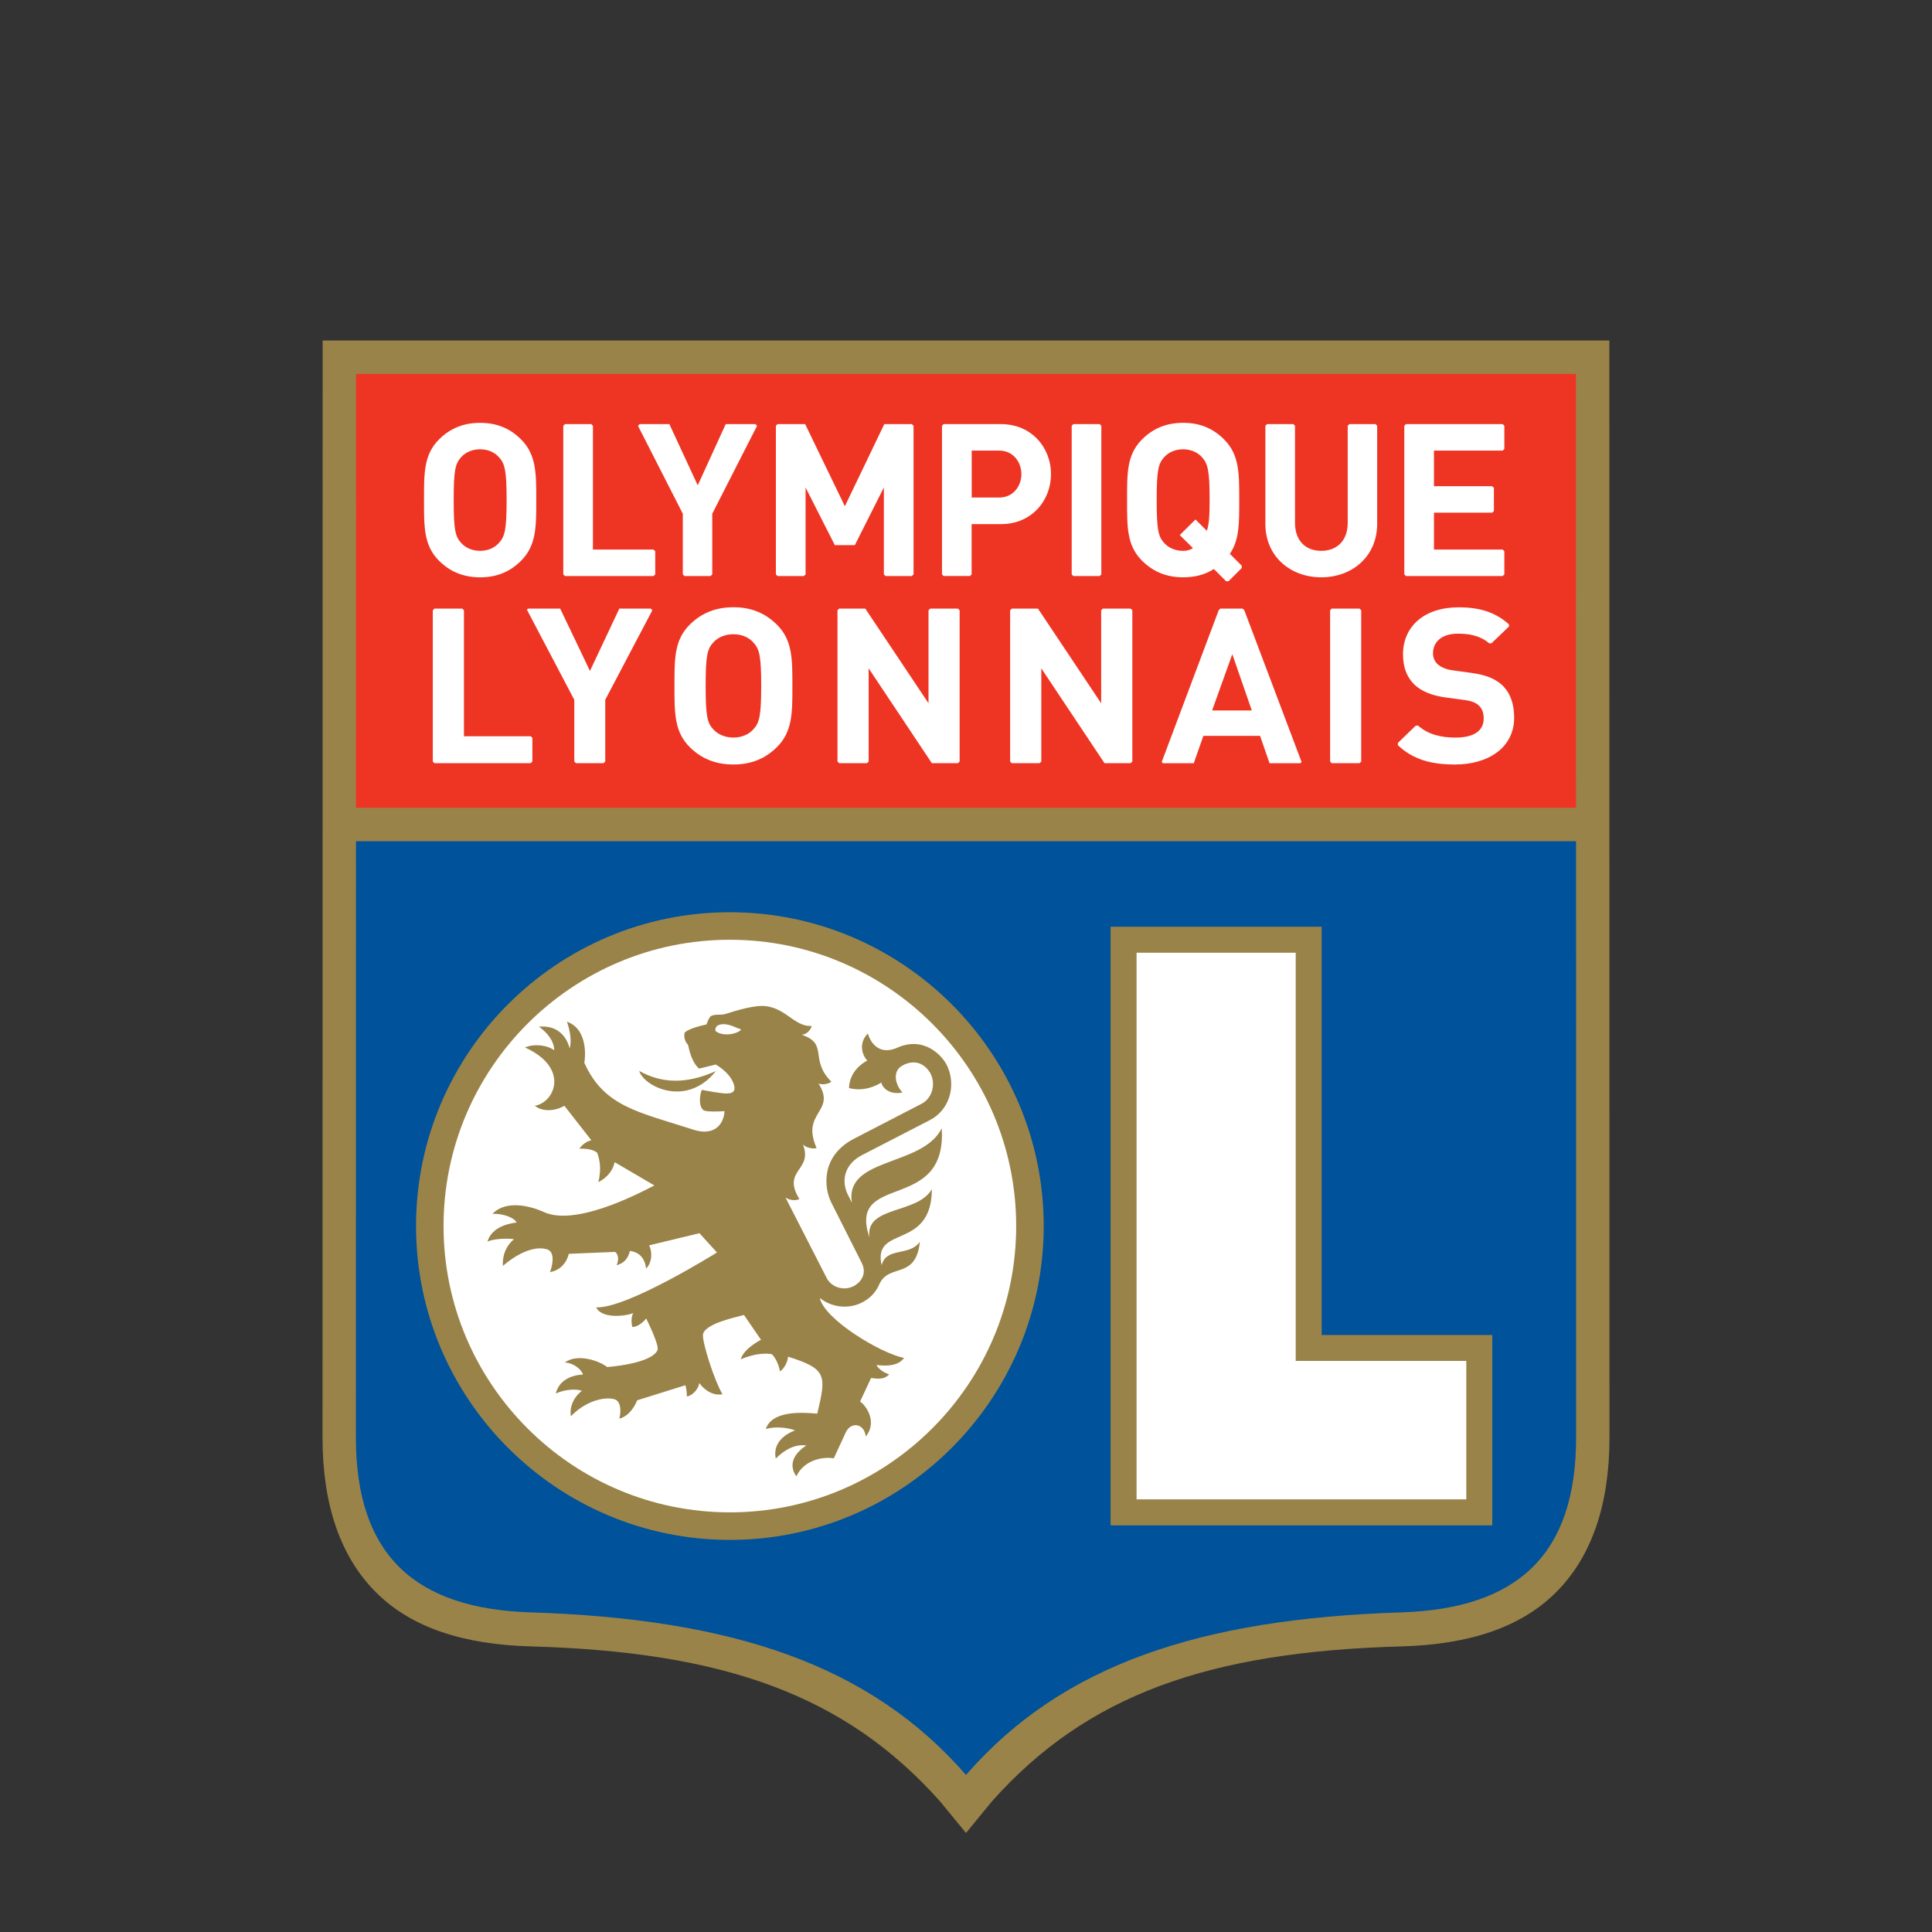 <?xml version="1.0" encoding="utf-8"?>
<!-- Generator: Adobe Illustrator 16.0.0, SVG Export Plug-In . SVG Version: 6.00 Build 0)  -->
<!DOCTYPE svg PUBLIC "-//W3C//DTD SVG 1.1//EN" "http://www.w3.org/Graphics/SVG/1.1/DTD/svg11.dtd">
<svg version="1.1" id="Calque_1" xmlns="http://www.w3.org/2000/svg" xmlns:xlink="http://www.w3.org/1999/xlink" x="0px" y="0px"
	 width="80px" height="80px" viewBox="0 0 80 80" enable-background="new 0 0 80 80" xml:space="preserve">
<rect x="0" y="0" width="80" height="80" fill="#333333" stroke="none"/>
<path fill="#9A8348" d="M66.64,14.1H13.36l-0.005,45.43c0,2.793,0.75,4.952,2.229,6.42c1.468,1.457,3.618,2.146,6.388,2.224
	c7.983,0.224,13.015,1.993,16.959,6.423L40,75.9l1.068-1.304c3.945-4.43,8.977-6.199,16.96-6.422
	c2.769-0.078,4.919-0.767,6.388-2.224c1.48-1.469,2.229-3.628,2.229-6.421L66.64,14.1z"/>
<path fill="#00529B" d="M58.028,66.765C49.69,67.032,43.978,68.924,40,73.497c-3.977-4.573-9.69-6.465-18.028-6.732
	c-4.789-0.15-7.235-2.374-7.235-7.234l0.003-24.697h50.521l0.002,24.697C65.263,64.391,62.817,66.612,58.028,66.765z"/>
<path fill="#EE3524" d="M14.743,15.482h50.514l0.002,17.967H14.74L14.743,15.482z"/>
<path fill="#9A8348" d="M45.987,38.374v24.788h15.805v-7.883h-7.064V38.374H45.987z"/>
<path fill="#FFFFFF" d="M53.652,39.45v16.903h7.064v5.733H47.063V39.45H53.652z"/>
<path fill="#9A8348" d="M17.227,50.768c0,7.166,5.829,12.996,12.995,12.996c7.166,0,12.996-5.83,12.996-12.996
	s-5.83-12.994-12.996-12.994C23.056,37.773,17.227,43.602,17.227,50.768z"/>
<path fill="#FFFFFF" d="M18.366,50.768c0-6.537,5.319-11.855,11.856-11.855c6.538,0,11.856,5.318,11.856,11.855
	c0,6.538-5.318,11.855-11.856,11.855C23.685,62.623,18.366,57.304,18.366,50.768z"/>
<path fill="#9A8348" d="M37.121,43.398c-0.73,0.303-1.083-0.235-1.183-0.604c-0.434,0.433-0.194,0.969-0.022,1.119
	c-0.142,0.074-0.734,0.412-0.761,1.139c0.6,0.17,1.164-0.106,1.337-0.229c0.038,0.195,0.306,0.527,0.878,0.416
	c-0.295-0.313-0.434-0.877-0.013-1.11l0.109-0.057c0.618-0.266,0.984,0.197,1.083,0.419c0.204,0.455,0.027,1.002-0.394,1.217
	l-2.764,1.429c-1.417,0.714-1.276,2.046-0.97,2.655l1.269,2.517c0.237,0.5-0.117,0.846-0.371,0.962
	c-0.406,0.187-0.895,0.025-1.088-0.351l-1.707-3.336c0.096,0.075,0.352,0.17,0.578,0.067c-0.75-1.217,0.58-1.169,0.144-2.268
	c0.098,0.129,0.413,0.209,0.567,0.153c-0.668-1.503,0.843-1.487,0.075-2.677c0.082,0.067,0.403,0.046,0.538-0.067
	c-0.936-0.934-0.093-1.565-1.234-1.947c0.166,0.007,0.375-0.167,0.417-0.364c-0.783,0.055-1.156-0.956-2.278-0.813
	c-0.458,0.058-0.863,0.183-1.274,0.313c-0.236,0.074-0.414-0.012-0.63,0.097c-0.083,0.082-0.174,0.341-0.174,0.341
	c-0.292,0.063-0.771,0.196-0.902,0.339c-0.04,0.148-0.001,0.288,0.057,0.402l0.084,0.106c0.083,0.412,0.216,0.771,0.453,0.984
	l0.693-0.171c0,0,0.55,0.304,0.727,0.762c0.104,0.266,0.06,0.433-0.265,0.437c-0.279,0.004-0.825-0.113-1.042-0.148
	c-0.091,0.235-0.134,0.685,0.07,0.839c0.111,0.082,0.695,0.055,0.874,0.04c-0.044,0.636-0.502,1.024-1.289,0.769
	c-2.253-0.73-3.698-0.941-4.518-2.772c0.03-0.127,0.188-1.38-0.716-1.699c0.112,0.352,0.207,0.762,0.108,1.104
	c-0.149-0.582-0.585-0.966-1.27-0.897c0.388,0.275,0.629,0.621,0.632,0.974c-0.288-0.212-0.818-0.282-1.21-0.114
	c1.865,0.844,1.229,2.281,0.407,2.413c0.34,0.281,0.89,0.204,1.223,0l1.118,1.429c-0.208,0.044-0.414,0.209-0.492,0.351
	c0.226-0.015,0.584,0.023,0.734,0.169c0.083,0.228,0.195,0.631,0.046,1.216c0.438-0.229,0.615-0.544,0.676-0.83l1.644,0.964
	c-0.83,0.437-3.309,1.684-4.577,1.101c-0.193-0.091-1.438-0.625-2.127,0.074c0.466-0.018,0.919,0.175,1,0.361
	c-0.479,0.053-1.06,0.262-1.207,0.797c0.181-0.115,0.788-0.157,1.099-0.105c-0.273,0.217-0.491,0.604-0.458,1.105
	c0,0,1.002-0.926,1.824-0.688c0.383,0.11,0.197,0.781,0.121,0.942c0.622-0.09,0.779-0.705,0.781-0.755l1.913-0.079
	c0.129,0.063,0.183,0.335,0.065,0.553c0.328-0.091,0.473-0.283,0.555-0.593c0.401,0.048,0.624,0.321,0.67,0.73
	c0.279-0.288,0.241-0.732,0.127-0.962l2.083-0.503l0.724,0.799c0,0-3.729,2.331-5,2.271c0.197,0.449,1.11,0.398,1.532,0.24
	c-0.129,0.234-0.037,0.573-0.037,0.573s0.281,0.018,0.573-0.353c0,0,0.56,1.116,0.47,1.313c-0.262,0.575-2.086,0.698-2.086,0.698
	c-0.332-0.264-1.244-0.571-1.753-0.186c0.391,0.017,0.705,0.314,0.754,0.5c-0.213,0.001-0.96,0.09-1.128,0.783
	c0.418-0.192,0.924-0.192,1.079-0.107c-0.236,0.169-0.53,0.563-0.453,1.051c0.538-0.568,1.286-0.825,1.782-0.713
	c0.291,0.064,0.308,0.5,0.223,0.811c0.414-0.107,0.653-0.536,0.741-0.761l1.994-0.623c0,0,0.065,0.178,0.061,0.462
	c0.25-0.028,0.496-0.336,0.514-0.557c0,0,0.375,0.569,0.964,0.47c-0.342-0.578-0.813-2.063-0.811-2.444
	c0.003-0.481,1.456-0.768,1.7-0.84l0.705,1.027c0,0-0.715,0.351-0.839,0.81c0.627-0.278,1.134-0.25,1.294-0.211
	c0.138,0.146,0.275,0.403,0.332,0.71c0.137-0.089,0.314-0.347,0.332-0.61c1.595,0.505,1.598,0.751,1.209,2.36
	c-0.724-0.07-1.879-0.106-2.129,0.633c0.438-0.122,0.941-0.044,1.213,0.061c-0.338,0.117-0.947,0.469-0.801,1.168
	c0,0,0.589-0.66,1.266-0.543c-0.364,0.225-0.816,0.693-0.417,1.277c0.359-0.741,1.201-0.815,1.553-0.745l0.499-1.08
	c0.203-0.441,0.763-0.385,0.825,0.173c0.528-0.647-0.065-1.359-0.236-1.442l0.457-0.98c0.147,0.015,0.525,0.109,0.748-0.152
	c-0.233-0.07-0.437-0.224-0.528-0.384c0.234,0.017,0.853,0.11,1.146-0.294c-0.995-0.198-3.314-1.612-3.489-2.483
	c0.453,0.367,1.112,0.475,1.683,0.219c0.367-0.165,0.647-0.451,0.792-0.812c0.412-0.851,1.5-0.159,1.669-1.734
	c-0.436,0.617-1.395,0.206-1.584,0.972c-0.385-1.695,2.063-0.587,2.081-3.151c-0.604,1.049-2.766,0.676-2.587,1.999
	c-0.925-2.736,3.222-0.964,2.994-4.516c-0.809,1.604-4.024,1.181-3.72,3.077l-0.176-0.35c-0.243-0.499-0.188-1.196,0.568-1.605
	l2.836-1.463c0.773-0.396,1.098-1.349,0.74-2.199C39.021,43.666,38.218,42.884,37.121,43.398L37.121,43.398z M29.63,42.694
	c0,0-0.068-0.219,0.208-0.273c0.309-0.061,0.603,0.124,0.854,0.21C30.534,42.822,29.926,42.937,29.63,42.694z M29.641,44.352
	c-1.221,0.548-2.239,0.515-3.174-0.008C26.671,45.005,28.442,45.871,29.641,44.352z"/>
<g>
	<path fill="#FFFFFF" d="M32.152,30.955c-0.464,0.45-1.03,0.701-1.782,0.701c-0.752,0-1.328-0.251-1.791-0.701
		c-0.667-0.648-0.65-1.447-0.65-2.554c0-1.106-0.018-1.906,0.65-2.553c0.463-0.451,1.039-0.703,1.791-0.703
		c0.751,0,1.317,0.252,1.782,0.703c0.667,0.646,0.659,1.446,0.659,2.553C32.812,29.508,32.82,30.307,32.152,30.955z M31.196,26.604
		c-0.186-0.208-0.473-0.342-0.826-0.342s-0.65,0.135-0.836,0.342c-0.25,0.271-0.315,0.566-0.315,1.798
		c0,1.231,0.065,1.528,0.315,1.797c0.187,0.206,0.483,0.342,0.836,0.342s0.641-0.136,0.826-0.342
		c0.251-0.27,0.324-0.566,0.324-1.797C31.521,27.169,31.447,26.874,31.196,26.604z M21.978,30.487h-2.767v-5.216l-0.068-0.07h-1.153
		l-0.069,0.07v6.262l0.069,0.068h3.986l0.068-0.068v-0.979L21.978,30.487z M26.944,25.201h-1.299l-1.216,2.581l-1.233-2.581h-1.333
		l-0.045,0.045l1.962,3.73v2.557l0.069,0.068h1.144l0.069-0.068v-2.557l1.951-3.707L26.944,25.201z M38.517,25.201l-0.069,0.07v3.85
		l-2.618-3.92h-1.083l-0.068,0.07v6.262l0.068,0.068H35.9l0.069-0.068v-3.859l2.617,3.927h1.083l0.067-0.068v-6.262l-0.067-0.07
		H38.517z M51.525,25.271l-0.068-0.069h-0.928l-0.065,0.066l-2.36,6.284l0.051,0.051h1.276l0.399-1.133h2.347l0.392,1.133h1.276
		l0.051-0.05L51.525,25.271z M50.191,29.418l0.836-2.329l0.808,2.329H50.191z M55.145,25.201l-0.068,0.069v6.263l0.068,0.068h1.152
		l0.068-0.068v-6.262l-0.068-0.07H55.145z M45.665,25.201l-0.068,0.07v3.85l-2.617-3.92h-1.083l-0.07,0.07v6.262l0.07,0.068h1.152
		l0.069-0.068v-3.859l2.617,3.927h1.082l0.07-0.068v-6.262l-0.07-0.07H45.665z M62.187,28.357c-0.279-0.251-0.659-0.413-1.263-0.494
		l-0.78-0.107c-0.269-0.035-0.483-0.135-0.612-0.251c-0.14-0.125-0.194-0.296-0.194-0.458c0-0.44,0.334-0.808,1.02-0.808
		c0.421,0,0.899,0.052,1.308,0.401l0.095-0.005l0.722-0.692v-0.089c-0.555-0.498-1.201-0.706-2.086-0.706
		c-1.429,0-2.301,0.8-2.301,1.942c0,0.539,0.156,0.953,0.473,1.259c0.298,0.279,0.716,0.45,1.281,0.53l0.798,0.107
		c0.307,0.045,0.455,0.108,0.584,0.225c0.14,0.126,0.205,0.315,0.205,0.539c0,0.512-0.408,0.792-1.171,0.792
		c-0.589,0-1.137-0.128-1.548-0.498l-0.097,0.005l-0.737,0.713v0.097c0.64,0.6,1.387,0.797,2.364,0.797
		c1.382,0,2.45-0.701,2.45-1.941C62.697,29.147,62.539,28.681,62.187,28.357z M21.579,23.217c-0.442,0.441-0.98,0.689-1.697,0.689
		c-0.715,0-1.263-0.248-1.705-0.689c-0.637-0.636-0.619-1.422-0.619-2.509s-0.019-1.873,0.619-2.51
		c0.442-0.442,0.99-0.689,1.705-0.689c0.716,0,1.256,0.247,1.697,0.689c0.635,0.637,0.626,1.423,0.626,2.51
		S22.214,22.58,21.579,23.217z M20.668,18.94c-0.177-0.204-0.451-0.336-0.787-0.336c-0.335,0-0.618,0.133-0.794,0.336
		c-0.239,0.265-0.301,0.557-0.301,1.767s0.062,1.502,0.301,1.766c0.177,0.204,0.458,0.336,0.794,0.336
		c0.336,0,0.61-0.132,0.787-0.336c0.238-0.264,0.31-0.556,0.31-1.766S20.907,19.206,20.668,18.94z M51.416,23.423l-0.49-0.49
		c0.398-0.583,0.388-1.281,0.388-2.226c0-1.087,0.011-1.873-0.625-2.51c-0.442-0.442-0.982-0.689-1.696-0.689
		c-0.715,0-1.265,0.247-1.705,0.689c-0.637,0.637-0.618,1.423-0.618,2.51s-0.02,1.873,0.618,2.509
		c0.442,0.441,0.99,0.689,1.705,0.689c0.494,0,0.92-0.114,1.271-0.344l0.508,0.508h0.098l0.547-0.548V23.423z M49.972,21.979
		l-0.469-0.468l-0.652,0.645l0.547,0.539c-0.113,0.08-0.255,0.115-0.407,0.115c-0.334,0-0.618-0.132-0.794-0.336
		c-0.238-0.265-0.301-0.556-0.301-1.766s0.063-1.502,0.301-1.768c0.177-0.203,0.46-0.336,0.794-0.336
		c0.336,0,0.609,0.133,0.788,0.336c0.238,0.266,0.309,0.558,0.309,1.768C50.087,21.343,50.068,21.705,49.972,21.979L49.972,21.979z
		 M27.062,22.756h-2.51v-5.125l-0.068-0.069h-1.091l-0.069,0.069v6.152l0.069,0.069h3.669l0.07-0.069v-0.957L27.062,22.756z
		 M31.28,17.562h-1.23l-1.158,2.535l-1.175-2.535h-1.231l-0.069,0.069l1.857,3.642v2.51l0.069,0.069h1.08l0.07-0.069v-2.51
		l1.856-3.642L31.28,17.562z M36.617,17.562l-1.633,3.401l-1.644-3.401h-1.143l-0.069,0.069v6.153l0.07,0.068h1.089l0.07-0.068
		v-3.598l1.211,2.386h0.829l1.202-2.386v3.597l0.069,0.069h1.09l0.07-0.068v-6.153l-0.069-0.069H36.617z M45.535,17.562h-1.091
		l-0.067,0.069v6.153l0.067,0.068h1.091l0.069-0.069v-6.152L45.535,17.562z M55.874,17.562l-0.068,0.068v4.022
		c0,0.724-0.434,1.157-1.095,1.157c-0.663,0-1.088-0.433-1.088-1.157v-4.022l-0.067-0.068h-1.091l-0.068,0.068v4.066
		c0,1.334,1.023,2.209,2.314,2.209c1.29,0,2.314-0.875,2.314-2.209v-4.066l-0.067-0.068H55.874L55.874,17.562z M59.377,22.756
		v-1.527h2.412l0.07-0.069v-0.958l-0.07-0.069h-2.412v-1.475h2.846l0.069-0.07v-0.957l-0.069-0.069h-4.005l-0.069,0.069v6.152
		l0.069,0.069h4.005l0.069-0.069v-0.957l-0.069-0.07H59.377z M41.444,17.562h-2.37l-0.068,0.068v6.153l0.068,0.068h1.091
		l0.068-0.068v-2.08h1.211c1.299,0,2.076-1.001,2.076-2.071S42.743,17.562,41.444,17.562z M41.382,20.601h-1.146v-1.943h1.146
		c0.558,0,0.911,0.463,0.911,0.976C42.293,20.145,41.939,20.601,41.382,20.601z"/>
</g>
</svg>
